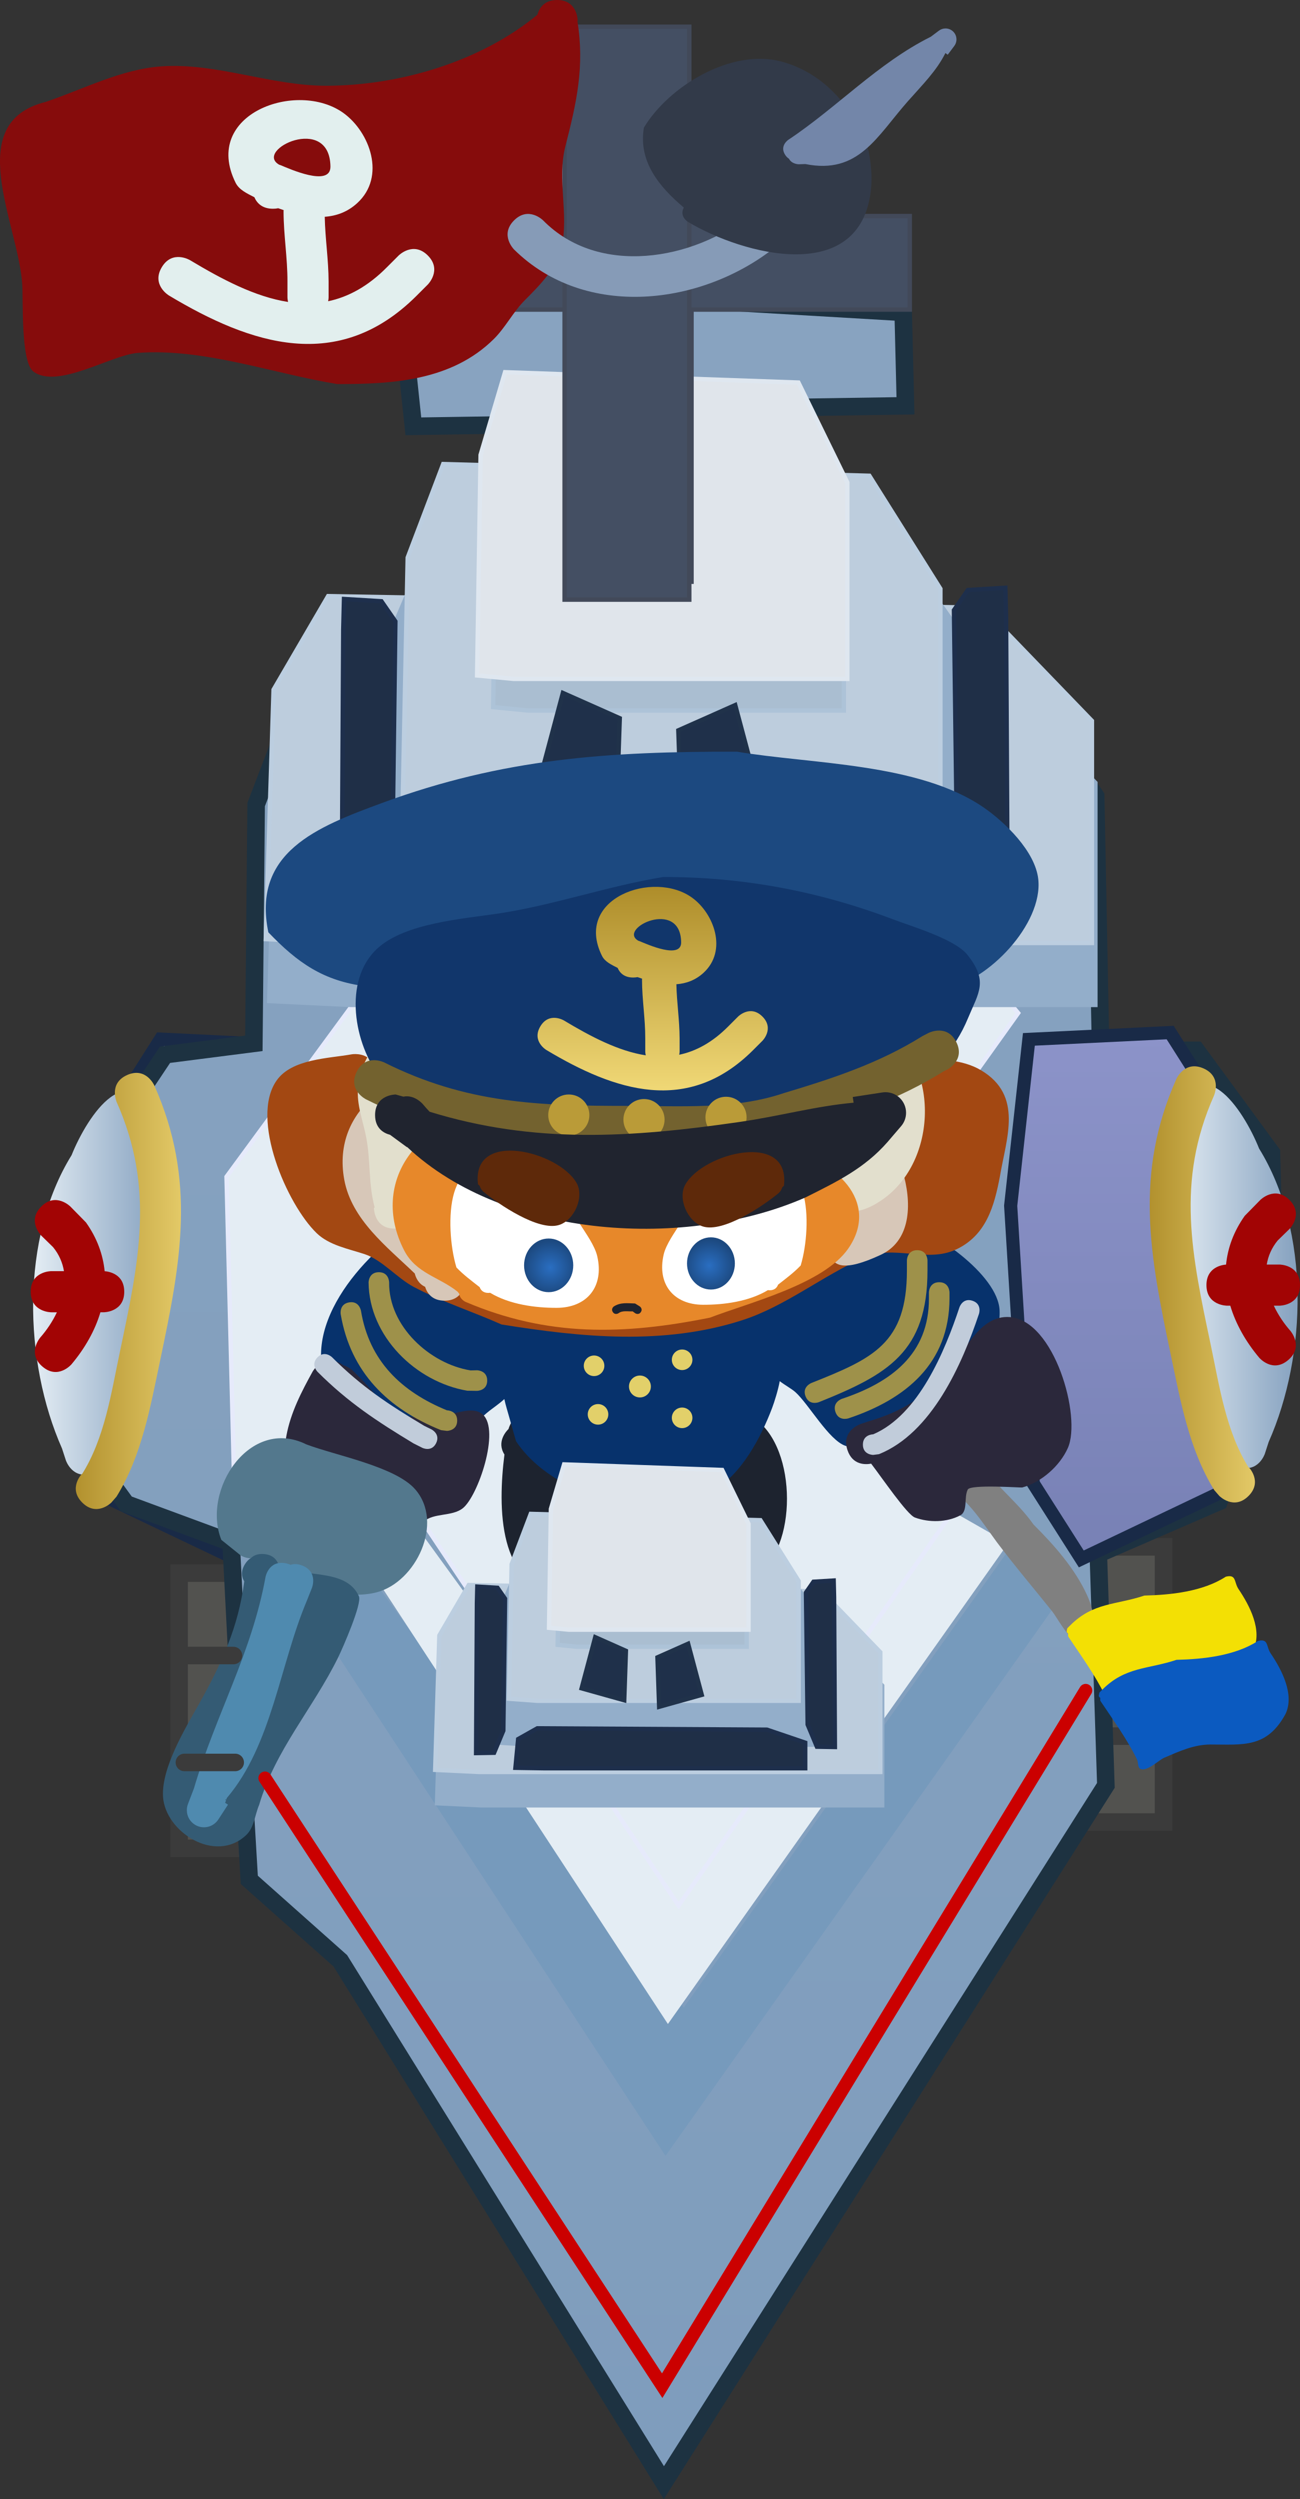 <svg version="1.1" xmlns="http://www.w3.org/2000/svg" xmlns:xlink="http://www.w3.org/1999/xlink" width="148.369" height="285.182" viewBox="0,0,148.369,285.182"><rect x="0" y="0" width="148.369" height="285.182" fill="#333333" stroke="none"/><defs><linearGradient x1="187.132" y1="156.926" x2="187.132" y2="216.992" gradientUnits="userSpaceOnUse" id="color-1"><stop offset="0" stop-color="#8c93c9"/><stop offset="1" stop-color="#7881b5"/></linearGradient><linearGradient x1="242.328" y1="54.494" x2="242.328" y2="321.65" gradientUnits="userSpaceOnUse" id="color-2"><stop offset="0" stop-color="#89a4c0"/><stop offset="1" stop-color="#7f9dbd"/></linearGradient><linearGradient x1="169.594" y1="184.755" x2="184.137" y2="184.755" gradientUnits="userSpaceOnUse" id="color-3"><stop offset="0" stop-color="#e4edf4"/><stop offset="1" stop-color="#85a1bf"/></linearGradient><linearGradient x1="174.463" y1="185.663" x2="186.47" y2="185.663" gradientUnits="userSpaceOnUse" id="color-4"><stop offset="0" stop-color="#b2912e"/><stop offset="1" stop-color="#e3c967"/></linearGradient><linearGradient x1="296.373" y1="156.176" x2="296.373" y2="216.242" gradientUnits="userSpaceOnUse" id="color-5"><stop offset="0" stop-color="#8c93c9"/><stop offset="1" stop-color="#7881b5"/></linearGradient><linearGradient x1="299.368" y1="184.005" x2="313.91" y2="184.005" gradientUnits="userSpaceOnUse" id="color-6"><stop offset="0" stop-color="#e4edf4"/><stop offset="1" stop-color="#85a1bf"/></linearGradient><linearGradient x1="297.035" y1="184.913" x2="309.042" y2="184.913" gradientUnits="userSpaceOnUse" id="color-7"><stop offset="0" stop-color="#b2912e"/><stop offset="1" stop-color="#e3c967"/></linearGradient><linearGradient x1="240.305" y1="139.549" x2="240.305" y2="162.777" gradientUnits="userSpaceOnUse" id="color-8"><stop offset="0" stop-color="#ae8d2a"/><stop offset="1" stop-color="#f0d876"/></linearGradient><radialGradient cx="228.623" cy="182.999" r="3.062" gradientUnits="userSpaceOnUse" id="color-9"><stop offset="0" stop-color="#2a6ec1"/><stop offset="1" stop-color="#1c4980"/></radialGradient><radialGradient cx="246.771" cy="182.774" r="2.979" gradientUnits="userSpaceOnUse" id="color-10"><stop offset="0" stop-color="#2a6ec1"/><stop offset="1" stop-color="#1c4980"/></radialGradient></defs><g transform="translate(-165.815,-38.35)"><g data-paper-data="{&quot;isPaintingLayer&quot;:true}" fill-rule="nonzero" stroke-linejoin="miter" stroke-miterlimit="10" stroke-dasharray="" stroke-dashoffset="0" style="mix-blend-mode: normal"><path d="M290.009,246.265v-31.4h8.6v31.4z" data-paper-data="{&quot;index&quot;:null}" fill="#52524f" stroke="#3b3b3b" stroke-width="2" stroke-linecap="butt"/><path d="M298.009,224.265h-5.6" data-paper-data="{&quot;index&quot;:null}" fill="none" stroke="#3b3b3b" stroke-width="2" stroke-linecap="round"/><path d="M298.009,236.465h-5.8" data-paper-data="{&quot;index&quot;:null}" fill="none" stroke="#3b3b3b" stroke-width="2" stroke-linecap="round"/><path d="M186.259,249.265v-31.4h8.6v31.4z" fill="#52524f" stroke="#3b3b3b" stroke-width="2" stroke-linecap="butt"/><path d="M202.343,176.688l-1.3,21.062l-1.3,10.661l-5.461,8.581l-16.902,-8.061l-4.16,-11.441l-1.3,-21.322l12.221,-19.242l16.122,0.78z" fill="url(#color-1)" stroke="#192a47" stroke-width="1.5" stroke-linecap="round"/><path d="M194.268,252.863l-0.78,-13.261l-1.3,-25.223l-11.961,-4.42l-2.86,-3.926l-3.9,-14.822l-0.26,-15.342l11.441,-17.162l10.141,-1.3l0.26,-27.246l6.761,-17.682l13.781,-0.26l4.42,-12.741h7.021l0.26,-6.761l5.981,-0.52v-3.12l-3.38,-2.34l-16.902,0.26l-1.04,-9.881h-23.402l-0.26,-18.202l22.882,-4.42h35.364l0.26,18.202l22.102,1.3l0.26,10.661l-17.422,0.26v7.541l4.68,1.3l1.56,5.201h4.16l6.37,14.908l12.481,0.78l9.881,14.562l0.56,28.995h10.921l8.581,11.701l0.52,20.802l-6.501,18.982l-13.781,5.981l0.861,26.412l-50.445,79.568l-36.924,-59.546z" fill="url(#color-2)" stroke="#1d3241" stroke-width="2" stroke-linecap="round"/><path d="M207.55,219.557l36.316,50.021l37.458,-52.761l4.796,2.741l-44.311,62.583l-38.6,-58.928z" fill="#769abc" stroke="#769abc" stroke-width="2.5" stroke-linecap="round"/><path d="M213.483,214.853l30.314,41.753l31.267,-44.041l4.004,2.288l-36.986,52.239l-32.22,-49.188z" fill="#e4edf4" stroke="#e4edf4" stroke-width="2.5" stroke-linecap="round"/><path d="M176.319,206.473c-0.005,0.002 -0.011,0.004 -0.016,0.006c-2.227,0.742 -2.97,-1.485 -2.97,-1.485l-0.438,-1.349c-4.397,-9.921 -4.756,-24.028 1.092,-33.479c1.78,-4.451 6.767,-12.081 9.874,-3.198c0.888,2.538 -0.642,8.954 -0.754,11.624c-0.423,10.082 1.658,17.735 -3.996,26.903c0,0 -1.061,1.698 -2.792,0.977z" fill="url(#color-3)" stroke="none" stroke-width="0.5" stroke-linecap="butt"/><path d="M175.201,209.811c-1.66,-1.66 0,-3.32 0,-3.32l-0.071,0.156c2.629,-4.137 3.376,-9.319 4.374,-14.062c2.164,-10.277 4.004,-18.627 -0.368,-28.465c0,0 -0.953,-2.145 1.192,-3.099c2.145,-0.954 3.099,1.192 3.099,1.192c4.809,10.821 3.042,20.084 0.672,31.341c-1.125,5.345 -2.092,10.887 -4.987,15.581l-0.591,0.676c0,0 -1.66,1.66 -3.32,0z" fill="url(#color-4)" stroke="none" stroke-width="0.5" stroke-linecap="butt"/><path d="M179.996,185.749c0,2.348 -2.348,2.348 -2.348,2.348c-0.12,0 -0.244,0 -0.372,0c-0.626,2.097 -1.774,4.12 -3.306,5.941c0,0 -1.528,1.783 -3.31,0.255c-1.782,-1.528 -0.255,-3.31 -0.255,-3.31c0.749,-0.853 1.412,-1.838 1.903,-2.885c-0.223,0 -0.437,0 -0.641,0c0,0 -2.348,0 -2.348,-2.348c0,-2.348 2.348,-2.348 2.348,-2.348c0.483,0 0.966,0 1.448,0c-0.159,-0.965 -0.554,-1.897 -1.246,-2.744l-1.342,-1.309c0,0 -1.66,-1.66 0,-3.32c1.66,-1.66 3.32,0 3.32,0l1.778,1.812c1.266,1.781 1.945,3.667 2.134,5.567c0.466,0.035 2.236,0.304 2.236,2.342z" fill="#a20404" stroke="none" stroke-width="0.5" stroke-linecap="butt"/><path d="M283.242,156.956l16.122,-0.78l12.221,19.242l-1.3,21.322l-4.16,11.441l-16.902,8.061l-5.461,-8.581l-1.3,-10.661l-1.3,-21.062z" data-paper-data="{&quot;index&quot;:null}" fill="url(#color-5)" stroke="#192a47" stroke-width="1.5" stroke-linecap="round"/><path d="M304.393,204.745c-5.654,-9.168 -3.572,-16.821 -3.996,-26.903c-0.112,-2.67 -1.642,-9.086 -0.754,-11.624c3.107,-8.883 8.094,-1.253 9.874,3.198c5.848,9.451 5.489,23.558 1.092,33.479l-0.438,1.349c0,0 -0.742,2.227 -2.97,1.485c-0.006,-0.002 -0.011,-0.004 -0.016,-0.006c-1.731,0.721 -2.792,-0.977 -2.792,-0.977z" data-paper-data="{&quot;index&quot;:null}" fill="url(#color-6)" stroke="none" stroke-width="0.5" stroke-linecap="butt"/><path d="M304.984,209.061l-0.591,-0.676c-2.895,-4.694 -3.861,-10.236 -4.987,-15.581c-2.37,-11.258 -4.138,-20.52 0.672,-31.341c0,0 0.953,-2.145 3.099,-1.192c2.145,0.954 1.192,3.099 1.192,3.099c-4.372,9.838 -2.532,18.188 -0.368,28.465c0.999,4.743 1.745,9.925 4.374,14.062l-0.071,-0.156c0,0 1.66,1.66 0,3.32c-1.66,1.66 -3.32,0 -3.32,0z" data-paper-data="{&quot;index&quot;:null}" fill="url(#color-7)" stroke="none" stroke-width="0.5" stroke-linecap="butt"/><path d="M305.745,182.656c0.189,-1.9 0.868,-3.786 2.134,-5.567l1.778,-1.812c0,0 1.66,-1.66 3.32,0c1.66,1.66 0,3.32 0,3.32l-1.342,1.309c-0.692,0.847 -1.088,1.779 -1.246,2.744c0.483,0 0.966,0 1.448,0c0,0 2.348,0 2.348,2.348c0,2.348 -2.348,2.348 -2.348,2.348c-0.204,0 -0.418,0 -0.641,0c0.492,1.047 1.155,2.033 1.903,2.885c0,0 1.528,1.782 -0.255,3.31c-1.782,1.528 -3.31,-0.255 -3.31,-0.255c-1.532,-1.821 -2.68,-3.843 -3.306,-5.941c-0.127,0 -0.251,0 -0.372,0c0,0 -2.348,0 -2.348,-2.348c0,-2.039 1.77,-2.307 2.236,-2.342z" data-paper-data="{&quot;index&quot;:null}" fill="#a20404" stroke="none" stroke-width="0.5" stroke-linecap="butt"/><path d="M274.392,164.624l0.445,45.81l-31.577,45.365l-29.354,-44.031l-8.45,6.227l-12.898,-9.785l-0.89,-35.58l32.976,-44.92l34.691,-0.89l22.682,27.13z" fill="#e4edf4" stroke="#e6eafb" stroke-width="0.5" stroke-linecap="round"/><path d="M197.432,124.117l6.227,-10.674l74.719,1.334l12.453,12.898v25.351h-84.948l-9.34,-0.445z" fill="#93aeca" stroke="#93aeca" stroke-width="0.5" stroke-linecap="round"/><path d="M197.038,117.051l6.227,-10.674l74.719,1.334l12.453,12.898v25.351h-84.948l-9.34,-0.445z" fill="#bdcddd" stroke="#bccee0" stroke-width="0.5" stroke-linecap="round"/><path d="M210.142,111.27l4.552,-10.674l54.629,1.334l9.105,12.898v25.351h-62.108l-6.829,-0.445z" fill="#93aeca" stroke="#93aeca" stroke-width="0.5" stroke-linecap="round"/><path d="M212.345,101.981l4.053,-10.674l48.638,1.334l8.106,12.898v25.351h-55.296l-6.08,-0.445z" fill="#bdcddd" stroke="#bccee0" stroke-width="0.5" stroke-linecap="round"/><path d="M213.73,139.001l4.053,-2.279l48.638,0.285l8.106,2.753v5.412h-55.296l-6.08,-0.095z" fill="#1f2f47" stroke="#1e2f4c" stroke-width="0.5" stroke-linecap="round"/><path d="M209.349,106.962l1.59,2.299l-0.355,27.937l-1.963,4.69l-3.807,0.067l0.176,-31.758l0.086,-3.493z" fill="#1f2f47" stroke="#1e2f4c" stroke-width="0.5" stroke-linecap="round"/><path d="M280.553,105.422l0.086,3.493l0.176,31.758l-3.807,-0.067l-1.963,-4.69l-0.355,-27.937l1.59,-2.299z" data-paper-data="{&quot;index&quot;:null}" fill="#1f2f47" stroke="#1e2f4c" stroke-width="0.5" stroke-linecap="round"/><path d="M222.475,93.871l2.643,-9.436l31.72,1.18l5.287,11.402v22.412h-36.063l-3.965,-0.393z" fill="#aabed1" stroke="#adc3d8" stroke-width="0.5" stroke-linecap="round"/><path d="M220.666,90.262l2.79,-9.437l33.482,1.18l5.58,11.402v22.412h-38.066l-4.185,-0.393z" fill="#e0e5eb" stroke="#dfe7f0" stroke-width="0.5" stroke-linecap="round"/><path d="M236.548,120.31l-0.361,10.458l-9.015,-2.524l2.885,-10.818z" fill="#1f304a" stroke="#20324a" stroke-width="0.5" stroke-linecap="round"/><path d="M249.725,118.81l2.885,10.818l-9.015,2.524l-0.361,-10.458z" data-paper-data="{&quot;index&quot;:null}" fill="#1f304a" stroke="#20324a" stroke-width="0.5" stroke-linecap="round"/><path d="M230.953,104.734v-36.914h13.787v36.914z" fill="#444f63" stroke="#424959" stroke-width="0.5" stroke-linecap="butt"/><path d="M210.939,73.679v-10.674h58.707v10.674z" fill="#444f63" stroke="#424959" stroke-width="0.5" stroke-linecap="butt"/><path d="M230.251,106.778v-65.379h14.232v65.379z" fill="#444f63" stroke="#424959" stroke-width="0.5" stroke-linecap="butt"/><path d="M227.15,40.034c0.188,-0.694 0.722,-1.684 2.246,-1.684c2.348,0 2.348,2.348 2.348,2.348l-0.032,0.059c0.846,5.164 -0.097,9.325 -1.372,14.294c-0.965,3.764 0.411,7.744 -0.423,11.47c-0.539,2.403 -2.458,4.337 -4.198,6.08c-1.341,1.344 -2.207,3.114 -3.558,4.448c-4.809,4.749 -11.546,5.141 -17.865,5.127c-7.362,-1.209 -15.222,-4.121 -22.767,-3.556c-3.001,0.225 -9.194,4.186 -11.913,2.118c-1.458,-1.109 -1.133,-8.265 -1.267,-10.048c-0.526,-6.981 -6.824,-18.333 2.663,-20.707c4.349,-1.461 8.67,-3.761 13.297,-4.066c6.274,-0.414 12.459,2.24 18.806,2.218c8.353,-0.028 17.57,-2.766 24.034,-8.101z" fill="#860c0c" stroke="none" stroke-width="0.5" stroke-linecap="butt"/><path d="M256.116,62.523c1.302,1.953 -0.651,3.256 -0.651,3.256l-1.17,0.769c-8.356,6.66 -21.659,8.322 -29.812,0.272c0,0 -1.66,-1.66 0,-3.32c1.66,-1.66 3.32,0 3.32,0c6.34,6.441 17.134,4.542 23.559,-0.618l1.499,-1.01c0,0 1.953,-1.302 3.256,0.651z" fill="#869bb7" stroke="none" stroke-width="0.5" stroke-linecap="butt"/><path d="M197.675,57.144c0.104,0.03 0.164,0.054 0.164,0.054c0.965,0.395 5.726,2.555 5.689,0.148c-0.092,-6.05 -8.772,-1.872 -5.853,-0.202zM197.564,62.113c-0.18,0.037 -0.379,0.057 -0.597,0.057c-1.267,0 -1.85,-0.684 -2.119,-1.313c-0.85,-0.438 -1.744,-0.839 -2.148,-1.657c-3.882,-7.865 7.037,-11.757 12.311,-7.954c3.017,2.176 4.881,7.256 1.572,10.284c-1.112,1.018 -2.384,1.464 -3.705,1.558c0.049,2.499 0.433,4.882 0.44,7.407v1.779c0,0 0,0.185 -0.052,0.451c2.283,-0.479 4.533,-1.682 6.718,-3.89l1.334,-1.334c0,0 1.66,-1.66 3.32,0c1.66,1.66 0,3.32 0,3.32l-1.334,1.334c-8.882,8.809 -18.821,5.547 -28.219,-0.092c0,0 -2.013,-1.208 -0.805,-3.221c1.208,-2.013 3.221,-0.805 3.221,-0.805c3.671,2.202 7.446,4.19 11.19,4.768c-0.069,-0.308 -0.069,-0.531 -0.069,-0.531v-1.779c0.009,-2.719 -0.437,-5.28 -0.445,-8.006c0,0 0,-0.061 0.01,-0.164c-0.21,-0.069 -0.418,-0.141 -0.623,-0.214z" fill="#e2efee" stroke="none" stroke-width="0.5" stroke-linecap="butt"/><path d="M223.387,204.326c-0.93,-1.458 0.239,-2.692 0.464,-2.909c0.133,-0.463 0.623,-1.711 2.046,-1.768l0.055,-0.047c3.741,-1.86 5.98,-2.036 10.153,-1.613c4.258,0.432 10.92,0.077 14.848,1.706c5.641,2.34 6.006,13.943 2.042,17.576c-3.416,3.131 -10.058,3.111 -12.324,-1.24c-0.543,-1.042 -0.444,-2.308 -0.665,-3.462c-0.137,-1.768 0.09,-3.58 -0.291,-5.312c-0.168,-0.765 -2.38,-1.35 -2.799,-0.848c-0.719,0.861 -0.002,2.243 0.002,3.365c0.018,4.75 -0.33,10.802 -6.994,10.322c-7.293,-0.526 -7.296,-9.745 -6.536,-15.77z" fill="#1d232f" stroke="none" stroke-width="0.5" stroke-linecap="butt"/><path d="M210.843,179.386c0.621,-1.14 2.071,-1.14 2.071,-1.14l1.329,0.168c8.982,3.594 19.499,6.73 29.155,7.6c5.285,0.022 9.729,-1.879 14.247,-4.482c3.553,-2.047 6.038,-5.008 10.675,-3.897c3.802,0.911 11.422,6.136 11.58,10.267c0.209,5.457 -6.453,12.256 -10.84,14.057c-1.925,0.759 -4.62,2.095 -6.751,1.378c-1.904,-0.641 -4.193,-4.768 -5.728,-6.14c-0.415,-0.371 -1.224,-0.811 -1.775,-1.241c-0.178,0.998 -0.607,2.366 -0.867,3.055c-1.255,3.32 -3.521,7.657 -6.77,9.446c-7.123,3.923 -18.312,0.618 -22.459,-5.65c-0.271,-0.956 -0.549,-1.91 -0.813,-2.867c-0.129,-0.468 -0.382,-1.262 -0.52,-1.941c-0.53,0.492 -1.277,1.011 -1.7,1.339c-0.904,0.701 -1.676,1.619 -2.715,2.097c-3.274,1.508 -10.268,1.339 -13.119,-1.299c-7.465,-6.906 -1.127,-15.952 4.945,-20.711c0,0 0.019,-0.015 0.056,-0.04z" fill="#07326c" stroke="none" stroke-width="0.5" stroke-linecap="butt"/><path d="M208.088,159.301c4.328,-0.023 8.703,-0.058 12.978,0.239c13.504,0.003 27.191,1.89 40.623,0.919c4.515,-0.327 11.797,-2.555 16.114,0.033c4.806,2.881 2.868,7.692 2.137,12.075c-0.638,3.355 -1.538,6.758 -5.034,8.375c-3.355,1.552 -7.059,-0.606 -10.512,0.916c-4.667,2.057 -8.952,5.556 -13.846,7.136c-8.989,2.901 -18.393,1.956 -27.494,0.494c-3.316,-1.479 -6.81,-2.587 -10.018,-4.285c-1.924,-1.018 -3.591,-3.08 -5.634,-3.749c-1.88,-0.616 -4.012,-1.006 -5.438,-2.378c-3.384,-3.257 -7.637,-13.036 -4.588,-17.417c1.735,-2.493 5.942,-2.52 8.569,-2.998c0,0 1.317,-0.239 2.143,0.638z" fill="#a34812" stroke="none" stroke-width="0.5" stroke-linecap="butt"/><path d="M214.335,185.191c-0.749,-0.339 -1.057,-1.018 -1.184,-1.521c-3.195,-3.071 -7.213,-6.143 -8.048,-10.716c-1.483,-8.122 6.138,-13.146 13.388,-12.323c7.112,0.808 13.351,11.369 20.893,9.216c1.875,-0.535 3.329,-2.032 5.022,-3c5.74,-3.184 12.882,-6.233 19.243,-2.72c4.308,2.379 9.086,14.451 2.677,17.419c-8.43,3.904 -4.964,-2.483 -6.752,-6.356c-0.45,-0.974 -2.709,-0.559 -3.174,-0.526c-4.131,0.29 -6.192,1.554 -9.713,3.454c-3.265,2.799 -2.218,7.564 -7.55,8.417c-6.928,1.109 -11.008,-7.248 -15.396,-10.802c-0.537,-0.435 -4.849,-4.284 -6.077,-4.18c-0.426,0.036 0.716,0.579 0.807,0.996c0.332,1.534 0.342,3.122 0.426,4.689c0.128,2.392 0.002,4.791 0.002,7.187c0,0 0,2.348 -2.348,2.348c-1.45,0 -2.005,-0.896 -2.217,-1.581z" fill="#d7c7b8" stroke="none" stroke-width="0.5" stroke-linecap="butt"/><path d="M241.743,177.991c0.02,-0.011 0.041,-0.022 0.061,-0.032l0.057,0.022v-0.029h0.333c0.138,0 0.25,0.112 0.25,0.25c0,0.138 -0.112,0.25 -0.25,0.25h-0.29c-1.187,0.562 -2.456,2.01 -3.411,2.975c-0.339,0.362 -0.729,1.34 -1.203,1.506c-0.035,0.012 -0.163,-0.128 -0.353,-0.366c-0.454,0.642 -0.948,1.121 -1.51,1.205c-1.492,0.223 -2.593,-1.55 -3.814,-2.437c-3.01,-2.187 -5.054,-5.379 -8.023,-7.598c-0.511,-0.382 -4.516,-2.885 -6.502,-4.546c0.022,1.169 -0.257,2.722 -0.517,3.572c-0.627,2.049 -0.811,4.732 -2.629,5.867c-0.626,0.391 -1.314,0.131 -2.018,-0.296l-0,-0c-0.29,0.133 -0.646,0.215 -1.084,0.215c-2.348,0 -2.348,-2.348 -2.348,-2.348l0.083,-0.068c-0.731,-2.756 -0.443,-5.2 -0.955,-7.946c-0.354,-1.895 -1.132,-3.788 -0.942,-5.706c0.489,-4.941 4.465,-7.899 9.032,-8.696c8.797,-1.535 17.622,0.581 26.552,-1.335c9.465,-2.577 16.817,-2.7 25.041,3.607c5.741,4.403 5.402,15.089 -0.973,19.318c-5.671,3.762 -6.809,-2.372 -11.865,-2.537c-1.179,-0.038 -2.596,1.687 -3.263,2.023c-2.196,1.103 -3.888,0.979 -6.281,1.158c-1.951,0.297 -3.42,0.733 -4.839,1.932c0.42,-0.012 1.261,-0.154 1.661,0.04zM240.776,178.62c-0.471,0.055 -0.964,0.074 -1.469,0.069c-0.004,0.004 -0.008,0.008 -0.012,0.012c-0.741,0.786 -1.436,2.505 -2.26,3.726c0.001,0.032 0.002,0.064 0.002,0.097c-0,0.604 0.686,-1 1.097,-1.443c0.791,-0.792 1.693,-1.743 2.642,-2.461z" fill="#e2dfcd" stroke="none" stroke-width="0.5" stroke-linecap="butt"/><path d="M218.231,185.99l-0.192,-0.244c-2.096,-1.675 -4.748,-2.09 -6.094,-4.704c-4.088,-7.944 1.941,-15.494 10.1,-15.487c7.566,0.692 11.298,5.97 17.887,7.939c3.558,1.063 6.253,-1.667 9.162,-2.887c1.986,-0.833 4.66,-0.642 6.767,-0.641c4.963,0.554 10.559,5.427 6.748,10.885c-2.827,4.048 -11.362,6.165 -15.758,7.856c-9.886,1.994 -18.563,2.191 -27.894,-1.793c0,0 -0.661,-0.283 -0.727,-0.924z" fill="#e7882a" stroke="none" stroke-width="0.5" stroke-linecap="butt"/><path d="M210.745,147.4c0.157,0.304 0.256,0.687 0.256,1.168c0,2.348 -2.348,2.348 -2.348,2.348l-1.039,-0.014c-4.869,-0.594 -7.85,-2.694 -11.172,-6.166c-1.882,-9.142 5.573,-12.031 12.964,-14.753c13.852,-5.102 25.86,-5.89 40.529,-5.856c8.516,1.431 20.698,1.259 28.123,6.351c2.429,1.666 5.92,5.022 6.256,8.211c0.539,5.109 -5.759,11.661 -10.555,12.46c-4.098,0.683 -8.676,-2.463 -12.715,-2.866c-7.348,-1.688 -16.261,-4.024 -23.769,-4.396c-9.014,-0.446 -17.75,1.891 -26.53,3.513z" fill="#1c4980" stroke="none" stroke-width="0.5" stroke-linecap="butt"/><path d="M212.637,161.916c-1.563,1.234 -3.044,-0.246 -3.044,-0.246l-0.382,-0.392c-2.93,-3.662 -4.359,-11.051 -0.277,-14.741c3.158,-2.855 9.677,-3.333 13.673,-3.93c6.377,-0.952 12.468,-3.123 18.876,-4.178c9.029,-0.026 17.765,1.604 26.253,4.827c2.158,0.819 7.038,2.245 8.477,4.035c2.427,3.02 1.286,4.343 0.112,7.172c-3.282,7.91 -8.638,7.419 -15.962,8.884c-15.007,3.252 -32.942,3.615 -47.726,-1.431z" fill="#11366b" stroke="none" stroke-width="0.5" stroke-linecap="butt"/><path d="M238.669,145.701c0.087,0.025 0.137,0.045 0.137,0.045c0.806,0.33 4.78,2.133 4.749,0.124c-0.077,-5.051 -7.323,-1.563 -4.886,-0.169zM238.576,149.849c-0.15,0.031 -0.316,0.048 -0.499,0.048c-1.058,0 -1.545,-0.571 -1.769,-1.096c-0.71,-0.366 -1.456,-0.7 -1.793,-1.383c-3.24,-6.565 5.874,-9.815 10.277,-6.64c2.519,1.816 4.075,6.057 1.312,8.585c-0.929,0.85 -1.99,1.222 -3.093,1.301c0.041,2.086 0.361,4.076 0.367,6.184v1.485c0,0 0,0.154 -0.043,0.376c1.906,-0.4 3.784,-1.404 5.608,-3.247l1.114,-1.114c0,0 1.386,-1.386 2.772,0c1.386,1.386 0,2.772 0,2.772l-1.114,1.114c-7.415,7.354 -15.712,4.63 -23.557,-0.077c0,0 -1.681,-1.008 -0.672,-2.689c1.008,-1.681 2.689,-0.672 2.689,-0.672c3.064,1.839 6.216,3.498 9.341,3.98c-0.057,-0.257 -0.057,-0.443 -0.057,-0.443v-1.485c0.007,-2.27 -0.365,-4.408 -0.371,-6.683c0,0 0,-0.051 0.008,-0.137c-0.175,-0.058 -0.349,-0.118 -0.52,-0.179z" fill="url(#color-8)" stroke="none" stroke-width="0.5" stroke-linecap="butt"/><path d="M274.957,157.261c1.05,2.1 -1.05,3.15 -1.05,3.15l-0.326,0.151c-5.323,3.325 -10.936,5.214 -16.917,7.008c-6.116,2.003 -12.8,1.67 -19.171,1.67c-10.951,0 -19.89,-0.439 -29.913,-5.448c0,0 -2.1,-1.05 -1.05,-3.15c1.05,-2.1 3.15,-1.05 3.15,-1.05c9.36,4.682 17.585,4.953 27.813,4.953c5.828,0 12.171,0.449 17.753,-1.451c5.601,-1.68 10.866,-3.399 15.846,-6.513l0.714,-0.369c0,0 2.1,-1.05 3.15,1.05z" fill="#73622f" stroke="none" stroke-width="0.5" stroke-linecap="butt"/><path d="M228.385,165.591c0,-1.297 1.051,-2.348 2.348,-2.348c1.297,0 2.348,1.051 2.348,2.348c0,1.297 -1.051,2.348 -2.348,2.348c-1.297,0 -2.348,-1.051 -2.348,-2.348z" fill="#ba9b38" stroke="none" stroke-width="0.5" stroke-linecap="butt"/><path d="M236.966,166.111c0,-1.297 1.051,-2.348 2.348,-2.348c1.297,0 2.348,1.051 2.348,2.348c0,1.297 -1.051,2.348 -2.348,2.348c-1.297,0 -2.348,-1.051 -2.348,-2.348z" fill="#ba9b38" stroke="none" stroke-width="0.5" stroke-linecap="butt"/><path d="M246.327,165.851c0,-1.297 1.051,-2.348 2.348,-2.348c1.297,0 2.348,1.051 2.348,2.348c0,1.297 -1.051,2.348 -2.348,2.348c-1.297,0 -2.348,-1.051 -2.348,-2.348z" fill="#ba9b38" stroke="none" stroke-width="0.5" stroke-linecap="butt"/><path d="M205.009,194.147c0.665,0.197 1.114,0.647 1.114,0.647l1.249,1.256c2.759,3.153 4.226,4.702 8.702,3.819c1.614,-0.035 3.637,-1.178 4.841,-0.104c2.022,1.805 -0.562,9.36 -2.293,10.702c-1.241,0.962 -3.273,0.489 -4.46,1.517c-2.234,1.933 -3.5,5.052 -6.984,5.309c-4.963,0.366 -7.33,-5.137 -8.397,-8.999c-0.646,-2.341 -0.716,-3.734 -0.277,-6.12c0.481,-2.617 1.724,-5.022 2.994,-7.318c0,0 1.14,-2.052 3.192,-0.912c0.116,0.065 0.223,0.132 0.319,0.202z" fill="#2b283b" stroke="none" stroke-width="0.5" stroke-linecap="butt"/><path d="M221.42,195.889c0,1.174 -1.174,1.174 -1.174,1.174l-1.107,-0.016c-5.877,-1.007 -11.199,-6.2 -11.259,-12.35c0,0 0,-1.174 1.174,-1.174c1.174,0 1.174,1.174 1.174,1.174c-0.064,4.968 4.62,9.28 9.297,10.034l0.721,-0.016c0,0 1.174,0 1.174,1.174z" fill="#9e914a" stroke="none" stroke-width="0.5" stroke-linecap="butt"/><path d="M216.822,199.284c0.068,0.028 0.137,0.056 0.206,0.083zM216.82,199.284c0.005,0 1.174,0.003 1.174,1.174c0,1.174 -1.174,1.174 -1.174,1.174l-0.664,-0.084c-6.054,-2.425 -10.335,-6.601 -11.457,-13.231c0,0 -0.193,-1.158 0.965,-1.351c1.158,-0.193 1.351,0.965 1.351,0.965c0.941,5.742 4.637,9.236 9.806,11.353z" fill="#9e914a" stroke="none" stroke-width="0.5" stroke-linecap="butt"/><path d="M270.495,181.011c1.174,0 1.174,1.174 1.174,1.174v1.142c0,9.306 -4.523,11.865 -12.387,15.023c0,0 -1.09,0.436 -1.526,-0.654c-0.436,-1.09 0.654,-1.526 0.654,-1.526c7.035,-2.804 10.911,-4.494 10.911,-12.843v-1.142c0,0 0,-1.174 1.174,-1.174z" fill="#9e914a" stroke="none" stroke-width="0.5" stroke-linecap="butt"/><path d="M273.008,184.666c1.174,0 1.174,1.174 1.174,1.174v0.685c-0.02,7.4 -4.977,11.489 -11.538,13.676c0,0 -1.114,0.371 -1.485,-0.742c-0.371,-1.114 0.742,-1.485 0.742,-1.485c5.575,-1.858 9.952,-5.086 9.932,-11.449v-0.685c0,0 0,-1.174 1.174,-1.174z" fill="#9e914a" stroke="none" stroke-width="0.5" stroke-linecap="butt"/><path d="M215.586,203.038c-0.525,1.05 -1.575,0.525 -1.575,0.525l-0.993,-0.5c-4.168,-2.518 -7.47,-4.679 -10.961,-8.171c0,0 -0.83,-0.83 0,-1.66c0.83,-0.83 1.66,0 1.66,0c3.368,3.368 6.476,5.412 10.509,7.818l0.835,0.413c0,0 1.05,0.525 0.525,1.575z" fill="#c1ccda" stroke="none" stroke-width="0.5" stroke-linecap="butt"/><path d="M232.442,194.203c0,-0.648 0.526,-1.174 1.174,-1.174c0.648,0 1.174,0.526 1.174,1.174c0,0.648 -0.526,1.174 -1.174,1.174c-0.648,0 -1.174,-0.526 -1.174,-1.174z" fill="#e2d06a" stroke="none" stroke-width="0.5" stroke-linecap="butt"/><path d="M242.492,193.518c0,-0.648 0.526,-1.174 1.174,-1.174c0.648,0 1.174,0.526 1.174,1.174c0,0.648 -0.526,1.174 -1.174,1.174c-0.648,0 -1.174,-0.526 -1.174,-1.174z" fill="#e2d06a" stroke="none" stroke-width="0.5" stroke-linecap="butt"/><path d="M232.894,199.745c0,-0.648 0.526,-1.174 1.174,-1.174c0.648,0 1.174,0.526 1.174,1.174c0,0.648 -0.526,1.174 -1.174,1.174c-0.648,0 -1.174,-0.526 -1.174,-1.174z" fill="#e2d06a" stroke="none" stroke-width="0.5" stroke-linecap="butt"/><path d="M242.492,200.142c0,-0.648 0.526,-1.174 1.174,-1.174c0.648,0 1.174,0.526 1.174,1.174c0,0.648 -0.526,1.174 -1.174,1.174c-0.648,0 -1.174,-0.526 -1.174,-1.174z" fill="#e2d06a" stroke="none" stroke-width="0.5" stroke-linecap="butt"/><g stroke="none" stroke-linecap="butt"><path d="M221.756,185.873c-0.065,0.01 -0.135,0.015 -0.21,0.015c-0.616,0 -0.875,-0.356 -0.984,-0.656c-0.932,-0.732 -1.802,-1.365 -2.654,-2.249c-0.716,-2.376 -0.985,-6.064 -0.271,-8.501c1.488,-5.081 7.73,-5.04 11.081,-2.015c1.61,1.454 2.458,3.609 3.295,5.572c0.64,1.021 1.684,2.446 1.963,3.65c0.809,3.49 -1.171,5.886 -4.606,5.9c-2.479,0.01 -5.404,-0.384 -7.614,-1.716z" fill="#ffffff" stroke-width="0.5"/><path d="M231.24,182.741c0,1.691 -1.256,3.062 -2.806,3.062c-1.55,0 -2.806,-1.371 -2.806,-3.062c0,-1.691 1.256,-3.062 2.806,-3.062c1.55,0 2.806,1.371 2.806,3.062z" fill="url(#color-9)" stroke-width="0"/></g><g data-paper-data="{&quot;index&quot;:null}" stroke="none" stroke-linecap="butt"><path d="M246.045,187.24c-3.343,-0.013 -5.269,-2.345 -4.483,-5.741c0.272,-1.172 1.288,-2.558 1.911,-3.552c0.814,-1.911 1.639,-4.008 3.206,-5.422c3.261,-2.944 9.335,-2.984 10.783,1.961c0.695,2.371 0.433,5.96 -0.264,8.272c-0.829,0.86 -1.675,1.476 -2.582,2.188c-0.106,0.292 -0.358,0.639 -0.957,0.639c-0.073,0 -0.141,-0.005 -0.204,-0.015c-2.15,1.297 -4.996,1.679 -7.409,1.67z" fill="#ffffff" stroke-width="0.5"/><path d="M246.955,179.544c1.508,0 2.731,1.334 2.731,2.979c0,1.645 -1.223,2.979 -2.731,2.979c-1.508,0 -2.731,-1.334 -2.731,-2.979c0,-1.645 1.223,-2.979 2.731,-2.979z" fill="url(#color-10)" stroke-width="0"/></g><path d="M210.333,167.845c-0.695,-0.181 -1.71,-0.71 -1.71,-2.253c0,-2.348 2.348,-2.348 2.348,-2.348l0.879,0.247c1.265,-0.263 2.204,0.833 2.204,0.833c0.255,0.304 0.519,0.599 0.791,0.887c11.929,3.683 22.948,2.962 35.313,1.177c4.635,-0.669 8.739,-1.819 13.081,-2.207l-0.1,-0.65l3.339,-0.514c0.13,-0.022 0.263,-0.034 0.399,-0.034c1.297,0 2.348,1.051 2.348,2.348c0,0.588 -0.216,1.126 -0.574,1.538l-1.552,1.81c-2.631,3.009 -5.818,4.544 -9.361,6.316c-13.44,5.911 -34.18,4.812 -45.434,-5.736c-0.027,-0.009 -0.055,-0.019 -0.082,-0.028c-0.629,-0.462 -1.259,-0.924 -1.888,-1.386z" fill="#20242f" stroke="none" stroke-width="0.5" stroke-linecap="butt"/><path d="M220.568,173.676l-0.198,-0.181c-0.762,-6.286 9.186,-3.779 11.248,-0.157c0.909,1.597 -0.248,4.247 -1.998,4.797c-2.352,0.739 -6.915,-2.379 -8.635,-3.797c0,0 -0.314,-0.262 -0.417,-0.661z" fill="#5e290a" stroke="none" stroke-width="0.5" stroke-linecap="butt"/><path d="M254.67,174.508c-1.721,1.418 -6.283,4.537 -8.635,3.797c-1.749,-0.55 -2.907,-3.2 -1.998,-4.797c2.062,-3.622 12.01,-6.129 11.248,0.157l-0.198,0.181c-0.103,0.4 -0.417,0.661 -0.417,0.661z" data-paper-data="{&quot;index&quot;:null}" fill="#5e290a" stroke="none" stroke-width="0.5" stroke-linecap="butt"/><path d="M238.303,188.202l-0.278,-0.21c-0.559,0.028 -1.165,-0.131 -1.616,0.21c0,0 -0.391,0.26 -0.651,-0.13c-0.26,-0.391 0.13,-0.651 0.13,-0.651c0.768,-0.477 1.525,-0.353 2.409,-0.327l0.527,0.327c0,0 0.391,0.26 0.13,0.651c-0.26,0.391 -0.651,0.13 -0.651,0.13z" data-paper-data="{&quot;index&quot;:null}" fill="#1d232f" stroke="none" stroke-width="0.5" stroke-linecap="butt"/><g stroke="none" stroke-width="0.5" stroke-linecap="butt"><path d="M194.83,216.123c-0.807,0.188 -1.551,-0.286 -1.551,-0.286l-2.204,-1.772c-2.263,-5.719 3.284,-14.083 9.694,-10.896c3.273,1.246 10.147,2.521 12.421,5.118c3.34,3.812 0.108,10.596 -4.378,11.763c-4.303,1.12 -9.754,-1.41 -13.983,-3.927z" fill="#53788d"/><path d="M197.613,216.926l0.053,0.033c2.575,1.547 7.629,0.226 9.112,3.549c0.373,0.837 -1.848,5.907 -2.373,6.976c-2.831,5.765 -7.193,10.596 -9.016,16.832c-0.489,1.142 -0.566,2.571 -1.466,3.427c-3.519,3.347 -9.266,-0.353 -9.502,-4.375c-0.193,-3.287 2.531,-7.777 4.077,-10.527c2.632,-4.682 4.524,-8.854 5.193,-14.041c-0.281,-0.464 -0.43,-1.131 0.078,-1.953c0.216,-0.35 0.461,-0.581 0.713,-0.728c0.315,-0.289 0.78,-0.494 1.468,-0.435c1.052,0.09 1.487,0.699 1.665,1.241z" fill="#345b74"/><path d="M191.568,243.681c-0.017,0.02 -0.035,0.04 -0.052,0.06l0.103,0.039l-0.111,0.29l0.327,0.213l-1.098,1.685c-0.297,0.46 -0.784,0.794 -1.369,0.878c-1.069,0.152 -2.059,-0.591 -2.211,-1.661c-0.05,-0.354 -0.003,-0.699 0.123,-1.008l0.667,-1.741c2.443,-8.322 6.595,-15.421 8.171,-24.131c0,0 0.351,-1.924 2.275,-1.573c0.227,0.041 0.422,0.105 0.59,0.184c0.357,-0.12 0.8,-0.13 1.341,0.085c1.817,0.721 1.096,2.539 1.096,2.539l-0.582,1.464c-3.094,7.322 -3.98,16.463 -9.14,22.527c-0.017,0.058 -0.034,0.116 -0.051,0.175z" fill="#4f8aaf"/></g><path d="M274.015,208.173c-0.033,0.058 -0.095,0.113 -0.212,0.113c-0.25,0 -0.25,-0.25 -0.25,-0.25v-0.167c0,-1.108 -0.751,-2.591 -0.667,-3.5c0.165,-1.772 3.82,0.003 4.424,0.32c1.646,2.869 4.576,4.92 6.457,7.625c2.378,2.369 4.756,5.052 6.15,8.142c0.835,1.852 1.373,4.534 -1.574,4.826c-0.564,0.056 -2,-2.505 -2.423,-3.034c-2.102,-2.627 -4.299,-5.206 -6.318,-7.897c-1.473,-1.989 -3.322,-4.98 -5.587,-6.179z" fill="#808080" stroke="none" stroke-width="0.5" stroke-linecap="butt"/><path d="M287.719,224.834c0,-0.021 0,-0.054 0,-0.094c-0.167,-0.048 -0.167,-0.239 -0.167,-0.239l0.073,-0.343c0.046,-0.046 0.092,-0.092 0.137,-0.137c0.016,-0.025 0.037,-0.049 0.067,-0.067c0.043,-0.043 0.086,-0.086 0.129,-0.129c2.639,-2.639 5.178,-2.305 8.467,-3.403c3.029,-0.072 6.66,-0.451 9.293,-2.154c1.242,-0.3 0.909,0.617 1.457,1.427c1.25,1.849 2.751,4.699 1.681,6.922c-2.136,3.9 -4.824,3.468 -8.555,3.468c-1.886,0 -3.589,0.781 -5.296,1.517c-0.609,0.263 -1.93,1.593 -2.683,1.269c-0.357,-0.153 -0.237,-0.743 -0.411,-1.091c-1.123,-2.301 -2.718,-4.491 -4.151,-6.64c0,0 -0.077,-0.115 -0.03,-0.231c-0.012,-0.041 -0.012,-0.074 -0.012,-0.074z" fill="#f3e004" stroke="none" stroke-width="0.5" stroke-linecap="butt"/><path d="M291.386,232.168c0,-0.021 0,-0.054 0,-0.094c-0.167,-0.048 -0.167,-0.239 -0.167,-0.239l0.073,-0.343c0.046,-0.046 0.092,-0.092 0.137,-0.137c0.016,-0.025 0.037,-0.049 0.067,-0.067c0.043,-0.043 0.086,-0.086 0.129,-0.129c2.639,-2.639 5.178,-2.305 8.467,-3.403c3.029,-0.072 6.66,-0.451 9.293,-2.154c1.242,-0.3 0.909,0.617 1.457,1.427c1.25,1.849 2.751,4.699 1.681,6.922c-2.136,3.9 -4.824,3.468 -8.555,3.468c-1.886,0 -3.589,0.781 -5.296,1.517c-0.609,0.263 -1.93,1.593 -2.683,1.269c-0.357,-0.153 -0.237,-0.743 -0.411,-1.091c-1.123,-2.301 -2.718,-4.491 -4.151,-6.64c0,0 -0.077,-0.115 -0.03,-0.231c-0.012,-0.041 -0.012,-0.074 -0.012,-0.074z" fill="#0b5ac0" stroke="none" stroke-width="0.5" stroke-linecap="butt"/><path d="M265.238,205.37c-0.614,0.116 -2.119,0.204 -2.703,-1.55c-0.742,-2.227 1.485,-2.97 1.485,-2.97l0.753,-0.25c4.208,-1.261 6.345,-2.673 9.238,-5.979c1.979,-1.943 3.53,-6.224 7.048,-5.977c5.086,0.358 8.21,11.366 6.631,14.934c-0.908,2.052 -3.028,3.923 -5.209,4.512c-0.129,0.035 -5.908,-0.382 -6.218,0.237c-0.459,0.915 0.044,2.469 -0.861,2.947c-1.526,0.806 -3.555,0.84 -5.173,0.241c-0.886,-0.328 -3.687,-4.443 -4.991,-6.146z" fill="#2b283b" stroke="none" stroke-width="0.5" stroke-linecap="butt"/><path d="M264.297,203.198c0,-1.137 1.101,-1.173 1.17,-1.174c5.181,-2.209 8.181,-9.476 9.853,-14.501c0,0 0.371,-1.114 1.485,-0.742c1.114,0.371 0.742,1.485 0.742,1.485c-1.949,5.84 -5.399,13.597 -11.413,16.022l-0.664,0.084c0,0 -1.174,0 -1.174,-1.174zM265.377,202.063l-0.114,0.046c0.038,-0.015 0.076,-0.03 0.114,-0.046z" fill="#c1ccda" stroke="none" stroke-width="0.5" stroke-linecap="butt"/><path d="M289.724,231.251l-48.333,79.333l-45.333,-69.333" fill="none" stroke="#cb0000" stroke-width="1.5" stroke-linecap="round"/><g stroke-width="0.5" stroke-linecap="round"><path d="M216.173,228.783l3.355,-5.751l40.259,0.719l6.71,6.949v13.659h-45.77l-5.032,-0.24z" fill="#93aeca" stroke="#93aeca"/><path d="M215.961,224.976l3.355,-5.751l40.259,0.719l6.71,6.949v13.659h-45.77l-5.032,-0.24z" fill="#bdcddd" stroke="#bccee0"/><path d="M223.021,221.861l2.453,-5.751l29.434,0.719l4.906,6.949v13.659h-33.464l-3.679,-0.24z" fill="#93aeca" stroke="#93aeca"/><path d="M224.209,216.856l2.184,-5.751l26.206,0.719l4.368,6.949v13.659h-29.794l-3.276,-0.24z" fill="#bdcddd" stroke="#bccee0"/><path d="M224.955,236.802l2.184,-1.228l26.206,0.153l4.368,1.484v2.916h-29.794l-3.276,-0.051z" fill="#1f2f47" stroke="#1e2f4c"/><path d="M222.594,219.54l0.857,1.239l-0.191,15.053l-1.057,2.527l-2.051,0.036l0.095,-17.111l0.046,-1.882z" fill="#1f2f47" stroke="#1e2f4c"/><path d="M260.96,218.71l0.046,1.882l0.095,17.111l-2.051,-0.036l-1.057,-2.527l-0.191,-15.053l0.857,-1.239z" data-paper-data="{&quot;index&quot;:null}" fill="#1f2f47" stroke="#1e2f4c"/><path d="M229.667,212.486l1.424,-5.084l17.091,0.636l2.848,6.144v12.076h-19.431l-2.136,-0.212z" fill="#aabed1" stroke="#adc3d8"/><path d="M228.692,210.542l1.503,-5.084l18.04,0.636l3.007,6.144v12.076h-20.51l-2.255,-0.212z" fill="#e0e5eb" stroke="#dfe7f0"/><path d="M237.249,226.731l-0.194,5.635l-4.857,-1.36l1.554,-5.829z" fill="#1f304a" stroke="#20324a"/><path d="M244.349,225.923l1.554,5.829l-4.857,1.36l-0.194,-5.635z" data-paper-data="{&quot;index&quot;:null}" fill="#1f304a" stroke="#20324a"/></g><path d="M237.599,196.564c0,-0.69 0.56,-1.25 1.25,-1.25c0.69,0 1.25,0.56 1.25,1.25c0,0.69 -0.56,1.25 -1.25,1.25c-0.69,0 -1.25,-0.56 -1.25,-1.25z" fill="#e2d06a" stroke="none" stroke-width="0.5" stroke-linecap="butt"/><path d="M186.859,227.265h5.6" fill="none" stroke="#3b3b3b" stroke-width="2" stroke-linecap="round"/><path d="M186.859,239.465h5.8" fill="none" stroke="#3b3b3b" stroke-width="2" stroke-linecap="round"/><path d="M243.857,62.036c-2.817,-2.386 -5.202,-5.254 -4.554,-9.123c2.832,-4.713 9.975,-9.082 15.71,-7.535c4.976,1.343 8.365,5.459 9.921,10.146c0.287,1.453 0.443,2.958 0.286,4.444c-1.167,11.047 -14.607,7.467 -20.887,3.699c0,0 -1.016,-0.61 -0.476,-1.631z" fill="#323a49" stroke="none" stroke-width="0.5" stroke-linecap="butt"/><path d="M255.859,56.46c-0.147,-0.089 -0.291,-0.224 -0.422,-0.421c-0.693,-1.04 0.347,-1.733 0.347,-1.733c5.569,-3.702 10.244,-8.768 16.261,-11.761l0.922,-0.691c0.211,-0.162 0.474,-0.258 0.76,-0.258c0.69,0 1.25,0.56 1.25,1.25c0,0.286 -0.096,0.549 -0.258,0.76l-0.742,0.99l-0.25,-0.188l-0.02,0.015c-1.035,2.047 -2.576,3.557 -4.288,5.494c-3.535,4.001 -5.599,8.372 -11.687,7.154l-0.755,0.024c0,0 -0.796,0 -1.118,-0.635z" fill="#7386a9" stroke="none" stroke-width="0.5" stroke-linecap="butt"/></g></g></svg>